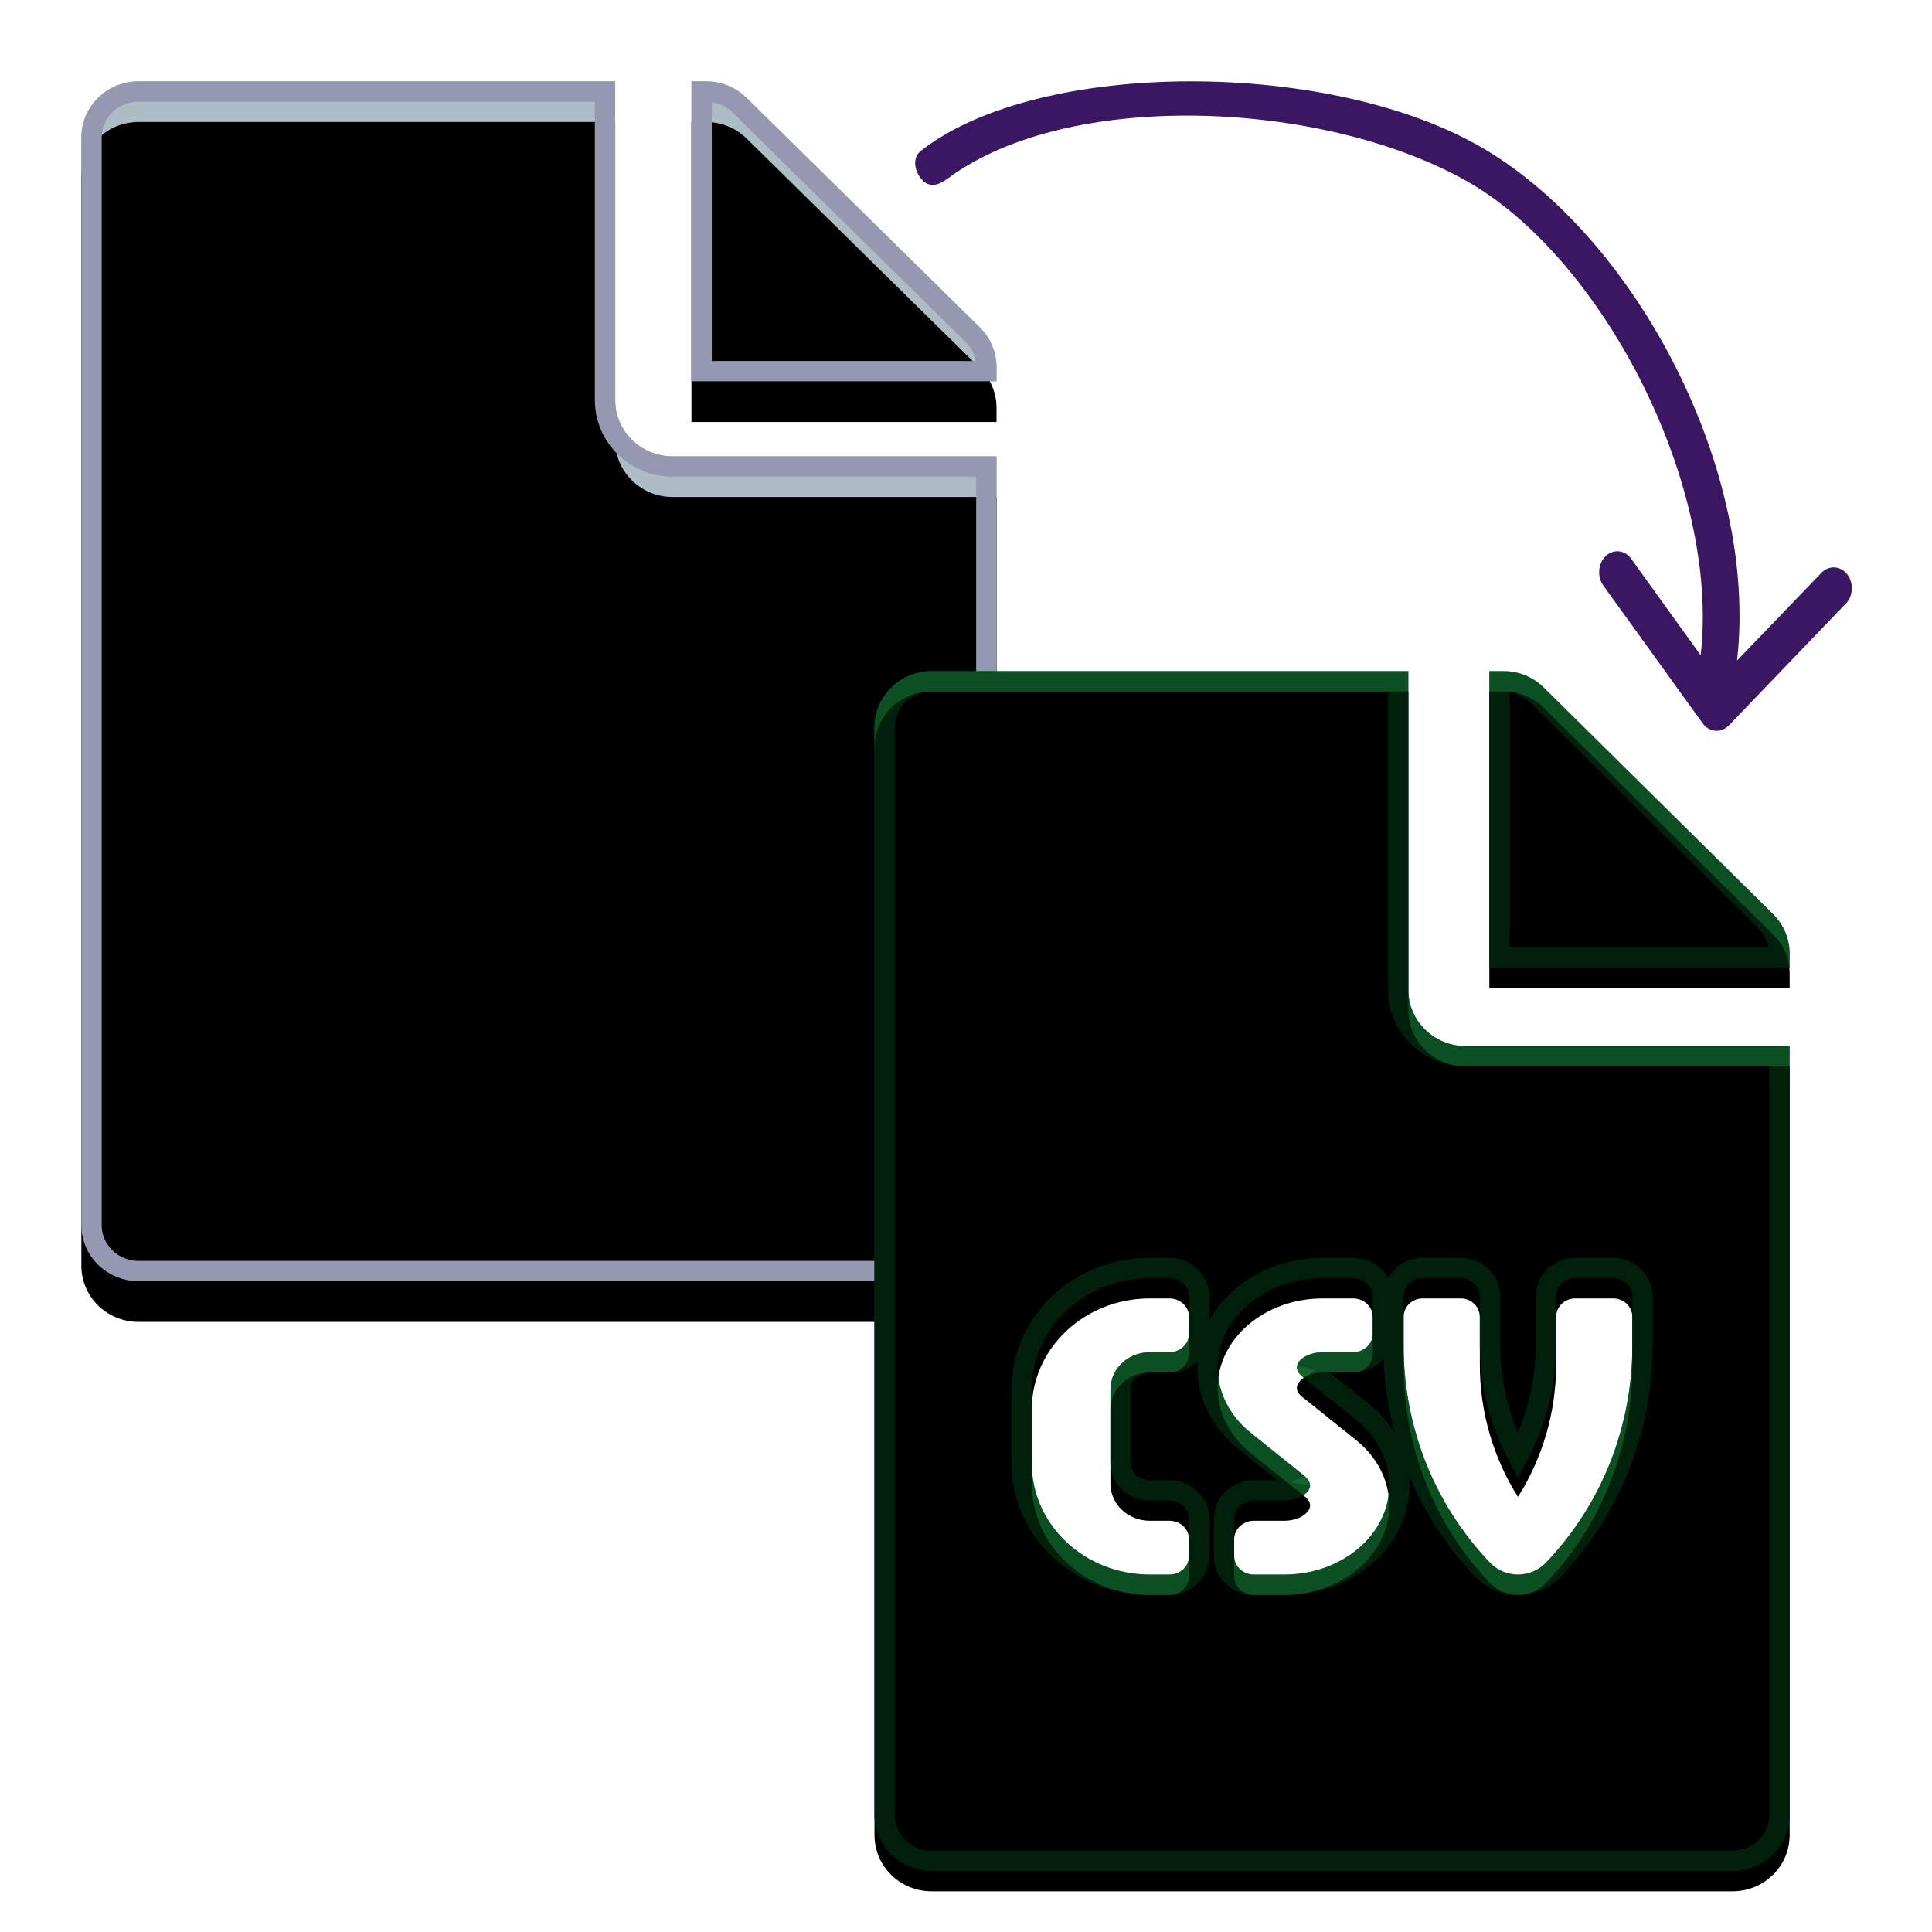 <?xml version="1.0" encoding="UTF-8"?>
<svg width="95px" height="95px" viewBox="0 0 95 95" version="1.1" xmlns="http://www.w3.org/2000/svg" xmlns:xlink="http://www.w3.org/1999/xlink">
    <!-- Generator: Sketch 59.1 (86144) - https://sketch.com -->
    <title>Icon/FiletoCSV</title>
    <desc>Created with Sketch.</desc>
    <defs>
        <path d="M26.25,15.672 L26.25,0 L2.812,0 C1.254,0 0,1.233 0,2.766 L0,56.234 C0,57.767 1.254,59 2.812,59 L42.188,59 C43.746,59 45,57.767 45,56.234 L45,18.438 L29.062,18.438 C27.516,18.438 26.25,17.193 26.25,15.672 Z M45,14.047 L45,14.75 L30,14.75 L30,0 L30.715,0 C31.465,0 32.18,0.288 32.707,0.807 L44.18,12.1 C44.707,12.618 45,13.321 45,14.047 Z" id="path-1"></path>
        <filter x="-11.1%" y="-8.5%" width="122.2%" height="116.9%" filterUnits="objectBoundingBox" id="filter-2">
            <feGaussianBlur stdDeviation="4" in="SourceAlpha" result="shadowBlurInner1"></feGaussianBlur>
            <feOffset dx="0" dy="2" in="shadowBlurInner1" result="shadowOffsetInner1"></feOffset>
            <feComposite in="shadowOffsetInner1" in2="SourceAlpha" operator="arithmetic" k2="-1" k3="1" result="shadowInnerInner1"></feComposite>
            <feColorMatrix values="0 0 0 0 0.165   0 0 0 0 0.027   0 0 0 0 0.349  0 0 0 0.3 0" type="matrix" in="shadowInnerInner1"></feColorMatrix>
        </filter>
        <path d="M65.25,44.672 L65.25,29 L41.812,29 C40.254,29 39,30.233 39,31.766 L39,85.234 C39,86.767 40.254,88 41.812,88 L81.188,88 C82.746,88 84,86.767 84,85.234 L84,47.438 L68.062,47.438 C66.516,47.438 65.25,46.193 65.25,44.672 Z M54.469,61.58 C54.469,62.083 54.036,62.491 53.502,62.491 L52.535,62.491 C51.467,62.491 50.602,63.307 50.602,64.313 L50.602,67.957 C50.602,68.964 51.467,69.779 52.535,69.779 L53.502,69.779 C54.036,69.779 54.469,70.187 54.469,70.69 L54.469,72.513 C54.469,73.016 54.036,73.424 53.502,73.424 L52.535,73.424 C49.331,73.424 46.734,70.976 46.734,67.957 L46.734,64.313 C46.734,61.294 49.331,58.847 52.535,58.847 L53.502,58.847 C54.036,58.847 54.469,59.255 54.469,59.758 L54.469,61.58 Z M57.659,73.424 C57.121,73.424 56.686,73.016 56.686,72.512 L56.686,70.69 C56.686,70.187 57.121,69.779 57.659,69.779 L59.153,69.779 C59.877,69.779 60.42,69.381 60.42,69.025 C60.42,68.877 60.329,68.722 60.162,68.588 L57.498,66.45 C56.467,65.628 55.875,64.459 55.875,63.245 C55.875,60.82 58.19,58.847 61.037,58.847 L62.528,58.847 C63.066,58.847 63.502,59.255 63.502,59.758 L63.502,61.58 C63.502,62.084 63.066,62.491 62.528,62.491 L61.035,62.491 C60.31,62.491 59.768,62.89 59.768,63.245 C59.768,63.393 59.859,63.548 60.026,63.683 L62.69,65.82 C63.721,66.643 64.313,67.811 64.313,69.025 C64.314,71.45 62,73.424 59.153,73.424 L57.659,73.424 Z M68.766,62.127 C68.766,64.435 69.434,66.701 70.641,68.604 C71.848,66.702 72.516,64.435 72.516,62.127 L72.516,59.758 C72.516,59.255 72.935,58.847 73.453,58.847 L75.328,58.847 C75.846,58.847 76.266,59.255 76.266,59.758 L76.266,62.127 C76.266,66.167 74.756,69.972 72.014,72.842 C71.66,73.212 71.162,73.424 70.641,73.424 C70.119,73.424 69.621,73.212 69.267,72.842 C66.525,69.972 65.016,66.167 65.016,62.127 L65.016,59.758 C65.016,59.255 65.435,58.847 65.953,58.847 L67.828,58.847 C68.346,58.847 68.766,59.255 68.766,59.758 L68.766,62.127 Z M83.193,40.957 L71.899,29.797 C71.38,29.285 70.676,29 69.938,29 L69.234,29 L69.234,43.576 L84,43.576 L84,42.882 C84,42.164 83.712,41.47 83.193,40.957 Z" id="path-3"></path>
        <filter x="-4.4%" y="-3.4%" width="108.9%" height="106.8%" filterUnits="objectBoundingBox" id="filter-4">
            <feGaussianBlur stdDeviation="1.5" in="SourceAlpha" result="shadowBlurInner1"></feGaussianBlur>
            <feOffset dx="0" dy="1" in="shadowBlurInner1" result="shadowOffsetInner1"></feOffset>
            <feComposite in="shadowOffsetInner1" in2="SourceAlpha" operator="arithmetic" k2="-1" k3="1" result="shadowInnerInner1"></feComposite>
            <feColorMatrix values="0 0 0 0 0   0 0 0 0 0   0 0 0 0 0  0 0 0 0.5 0" type="matrix" in="shadowInnerInner1"></feColorMatrix>
        </filter>
    </defs>
    <g id="Icon/FiletoCSV" stroke="none" stroke-width="1" fill="none" fill-rule="evenodd">
        <g id="Group" transform="translate(4, 4)">
            <g id="Shape-Copy">
                <use fill="#AEBCC6" fill-rule="evenodd" xlink:href="#path-1"></use>
                <use fill="black" fill-opacity="1" filter="url(#filter-2)" xlink:href="#path-1"></use>
                <path stroke="#9598B0" stroke-width="1" d="M25.75,0.5 L2.812,0.5 C1.528,0.5 0.5,1.511 0.5,2.766 L0.5,56.234 C0.5,57.489 1.528,58.5 2.812,58.5 L42.188,58.5 C43.472,58.5 44.5,57.489 44.5,56.234 L44.5,18.938 L29.062,18.938 C27.241,18.938 25.75,17.471 25.75,15.672 L25.75,0.5 Z M30.5,0.5 L30.5,14.25 L44.5,14.25 L44.5,14.047 C44.5,13.453 44.259,12.879 43.829,12.456 L32.356,1.163 C31.924,0.738 31.336,0.5 30.715,0.5 L30.5,0.5 Z" stroke-linejoin="square"></path>
            </g>
            <g id="Shape-Copy">
                <use fill="#176332" fill-rule="evenodd" xlink:href="#path-3"></use>
                <use fill="black" fill-opacity="1" filter="url(#filter-4)" xlink:href="#path-3"></use>
                <path stroke-opacity="0.531" stroke="#003D16" stroke-width="1" d="M64.75,29.5 L41.812,29.5 C40.528,29.5 39.5,30.511 39.5,31.766 L39.5,85.234 C39.5,86.489 40.528,87.5 41.812,87.5 L81.188,87.5 C82.472,87.5 83.5,86.489 83.5,85.234 L83.5,47.938 L68.062,47.938 C66.241,47.938 64.75,46.471 64.75,44.672 L64.75,29.5 Z M54.969,61.58 C54.969,62.366 54.306,62.991 53.502,62.991 L52.535,62.991 C51.737,62.991 51.102,63.59 51.102,64.313 L51.102,67.957 C51.102,68.681 51.737,69.279 52.535,69.279 L53.502,69.279 C54.306,69.279 54.969,69.904 54.969,70.69 L54.969,72.513 C54.969,73.299 54.306,73.924 53.502,73.924 L52.535,73.924 C49.062,73.924 46.234,71.259 46.234,67.957 L46.234,64.313 C46.234,61.011 49.062,58.347 52.535,58.347 L53.502,58.347 C54.306,58.347 54.969,58.972 54.969,59.758 L54.969,61.58 Z M59.919,69.031 C59.916,69.041 59.9,69.019 59.849,68.978 L57.186,66.841 C56.039,65.926 55.375,64.615 55.375,63.245 C55.375,60.524 57.93,58.347 61.037,58.347 L62.528,58.347 C63.335,58.347 64.002,58.971 64.002,59.758 L64.002,61.58 C64.002,62.368 63.335,62.991 62.528,62.991 L61.035,62.991 C60.605,62.991 60.284,63.189 60.268,63.242 C60.271,63.229 60.287,63.252 60.338,63.293 L63.002,65.429 C64.149,66.344 64.813,67.655 64.813,69.025 C64.814,71.746 62.259,73.924 59.153,73.924 L57.659,73.924 C56.852,73.924 56.186,73.3 56.186,72.512 L56.186,70.69 C56.186,69.903 56.852,69.279 57.659,69.279 L59.153,69.279 C59.583,69.279 59.903,69.082 59.919,69.029 Z M70.641,67.613 C71.535,65.942 72.016,64.043 72.016,62.127 L72.016,59.758 C72.016,58.975 72.662,58.347 73.453,58.347 L75.328,58.347 C76.119,58.347 76.766,58.975 76.766,59.758 L76.766,62.127 C76.766,66.295 75.207,70.224 72.375,73.187 C71.926,73.657 71.297,73.924 70.641,73.924 C69.984,73.924 69.355,73.657 68.906,73.187 C66.074,70.224 64.516,66.295 64.516,62.127 L64.516,59.758 C64.516,58.975 65.162,58.347 65.953,58.347 L67.828,58.347 C68.619,58.347 69.266,58.975 69.266,59.758 L69.266,62.127 C69.266,64.043 69.746,65.941 70.641,67.613 Z M69.734,29.5 L69.734,43.076 L83.5,43.076 L83.5,42.882 C83.5,42.295 83.263,41.73 82.841,41.313 L82.841,41.313 L71.548,30.153 C71.124,29.734 70.547,29.5 69.938,29.5 L69.734,29.5 Z" stroke-linejoin="square"></path>
            </g>
            <path d="M80.344,31.932 C80.104,31.911 79.871,31.781 79.717,31.558 L74.826,24.775 C74.518,24.329 74.585,23.682 74.974,23.328 C75.347,22.989 75.892,23.042 76.2,23.465 L79.624,28.219 C80.588,19.845 74.79,8.629 68.057,4.868 C61.001,0.927 48.557,0.368 42.625,4.763 C42.152,5.113 41.736,5.236 41.365,4.869 C40.993,4.502 40.816,3.785 41.272,3.425 C47.057,-1.132 61.557,-1.132 69.057,3.368 C76.557,7.868 82.465,19.227 81.415,28.478 L85.522,24.21 C85.863,23.807 86.435,23.796 86.787,24.186 C87.138,24.576 87.148,25.232 86.807,25.635 C86.783,25.668 86.752,25.696 86.72,25.724 L81.015,31.667 C80.836,31.852 80.593,31.956 80.344,31.932 Z" id="Path-Copy" fill="#3B1763" fill-rule="nonzero"></path>
        </g>
    </g>
</svg>